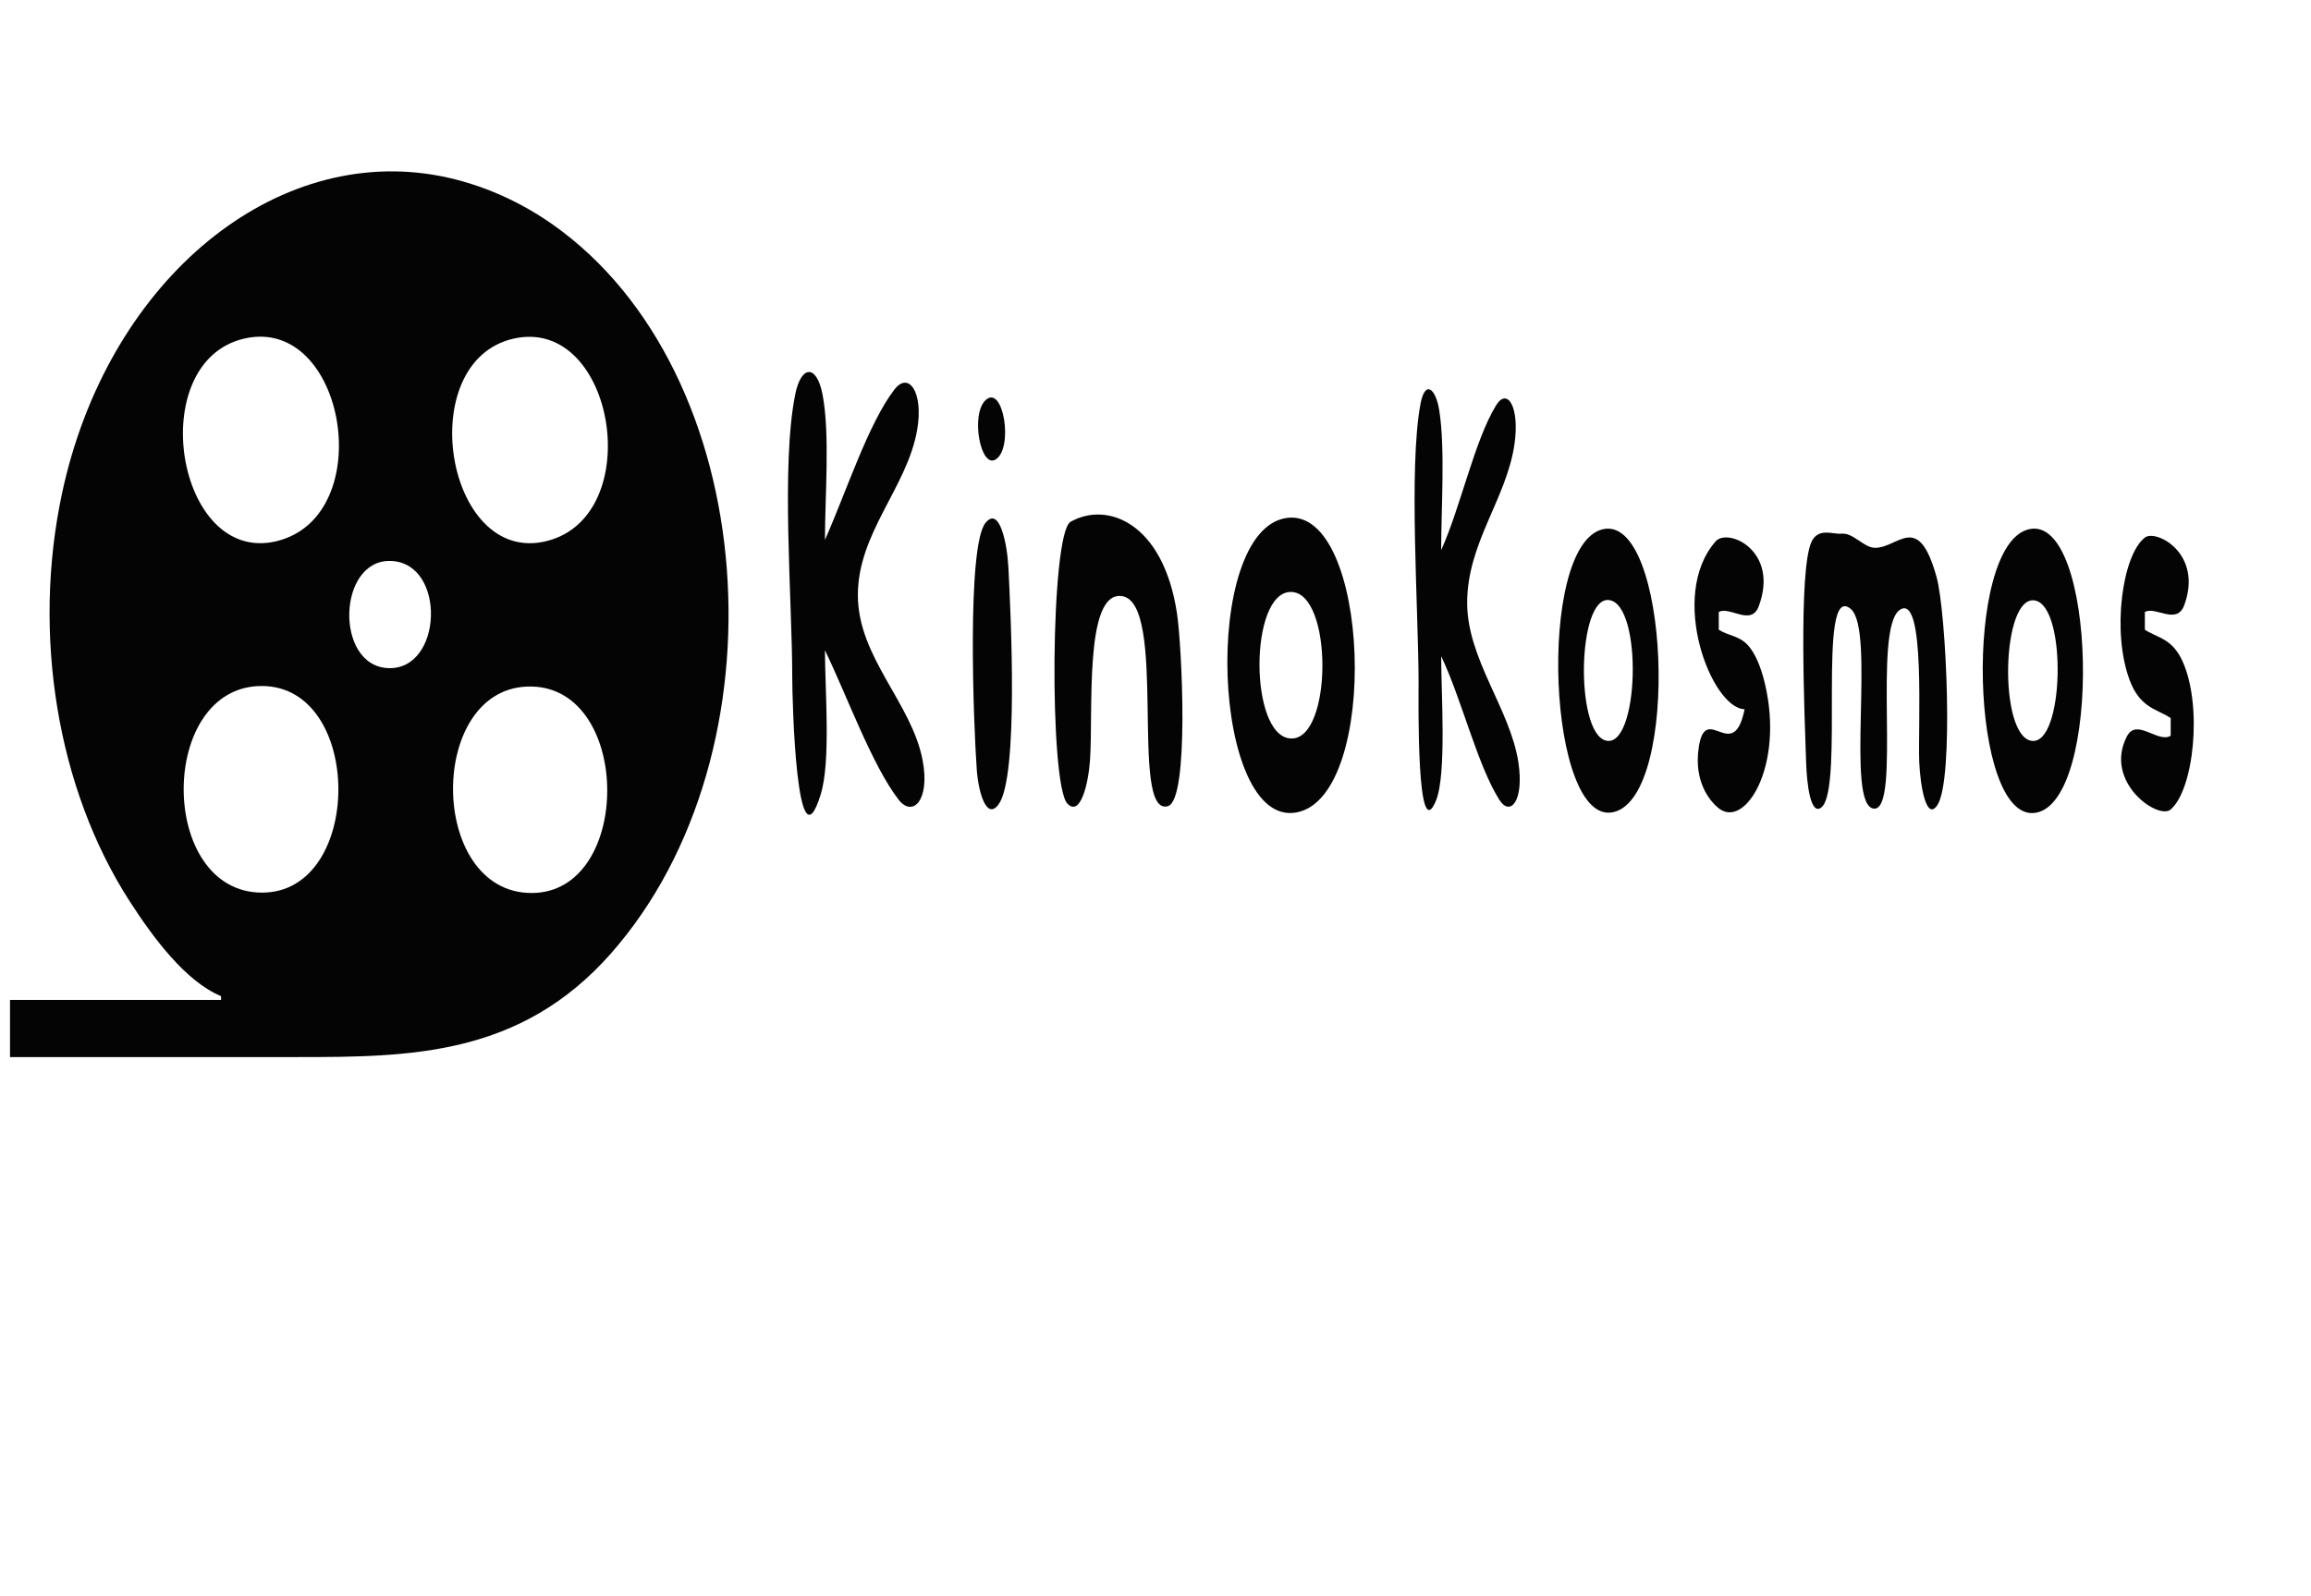 <?xml version="1.0" encoding="UTF-8" standalone="no"?>
<svg
   xmlns:dc="http://purl.org/dc/elements/1.1/"
   xmlns:cc="http://creativecommons.org/ns#"
   xmlns:rdf="http://www.w3.org/1999/02/22-rdf-syntax-ns#"
   xmlns:svg="http://www.w3.org/2000/svg"
   xmlns="http://www.w3.org/2000/svg"
   xmlns:sodipodi="http://sodipodi.sourceforge.net/DTD/sodipodi-0.dtd"
   xmlns:inkscape="http://www.inkscape.org/namespaces/inkscape"
   sodipodi:docname="rysunek.svg"
   inkscape:version="1.0 (4035a4fb49, 2020-05-01)"
   id="svg8"
   version="1.1"
   viewBox="0 0 456 315"
   height="315mm"
   width="456mm">
  <defs
     id="defs2" />
  <sodipodi:namedview
     inkscape:window-maximized="1"
     inkscape:window-y="-8"
     inkscape:window-x="-8"
     inkscape:window-height="1057"
     inkscape:window-width="1920"
     width="421mm"
     units="mm"
     showgrid="false"
     inkscape:document-rotation="0"
     inkscape:current-layer="layer1"
     inkscape:document-units="mm"
     inkscape:cy="983.12804"
     inkscape:cx="924.81093"
     inkscape:zoom="0.35"
     inkscape:pageshadow="2"
     inkscape:pageopacity="0.0"
     borderopacity="1.0"
     bordercolor="#666666"
     pagecolor="#ffffff"
     id="base" />
  <g
     id="layer1"
     inkscape:groupmode="layer"
     inkscape:label="Warstwa 1">
    <path
       sodipodi:nodetypes="ccccscccccccccccccccscccccscccccscccccsccccccccccccccccccccccccccccccccscccccccccccccccscccccccccccscccccccccccscccc"
       style="fill:#040404;stroke:none;stroke-width:0.659"
       d="m 43.615,196.609 v 0.752 H 1.974 v 11.275 H 58.652 c 22.278,0 44.023,-0.184 61.882,-20.432 35.032,-39.716 29.828,-114.872 -11.566,-143.956 -7.249,-5.093 -15.531,-8.483 -23.712,-9.789 C 52.801,29.279 21.006,56.307 12.237,97.386 6.298,125.207 11.28,155.657 25.544,177.817 c 4.611,7.164 11.042,15.881 18.071,18.792 M 48.241,66.814 c 20,-4.558 26.553,35.042 6.362,39.992 -19.86,4.87 -26.357,-35.435 -6.362,-39.992 m 53.207,-0.003 c 19.926,-4.358 26.283,35.102 6.362,39.995 -19.942,4.899 -26.487,-35.593 -6.362,-39.994 m 61.327,61.527 c 4.49,9.308 9.258,22.622 14.514,29.467 2.754,3.586 6.258,0.256 4.77,-7.7 -2.122,-11.342 -12.788,-20.345 -12.788,-32.657 0,-12.318 9.753,-21.279 11.706,-32.635 1.274,-7.406 -1.672,-11.594 -4.497,-7.927 -5.155,6.694 -9.511,20.236 -13.706,29.676 0,-8.422 1.035,-20.951 -0.486,-28.765 -1.149,-5.9 -4.201,-5.76 -5.367,0 -2.864,14.146 -0.598,40.537 -0.598,55.985 0,4.121 0.831,38.633 5.623,22.987 2.025,-6.613 0.828,-20.708 0.828,-28.431 m 121.592,1.176 c 4.004,8.355 7.131,21.455 11.464,28.322 2.175,3.446 4.943,0.246 3.767,-7.401 -1.615,-10.505 -10.1,-20.365 -10.1,-31.455 0,-11.841 7.771,-20.496 9.335,-31.319 1.061,-7.341 -1.41,-11.287 -3.641,-7.643 -4.255,6.949 -7.005,20.13 -10.825,28.565 0,-8.076 0.822,-20.158 -0.384,-27.642 -0.687,-4.261 -2.781,-6.049 -3.69,-1.245 -2.387,12.619 -0.384,40.854 -0.384,55.05 0,3.846 -0.406,32.623 3.44,23.264 2.112,-5.138 1.018,-21.45 1.018,-28.497 M 194.469,78.979 c -2.999,2.796 -1.002,13.592 2.003,11.699 3.572,-2.248 1.489,-14.957 -2.003,-11.699 m -8.1e-4,24.201 c -3.757,4.571 -2.356,40.148 -1.737,48.714 0.332,4.593 1.956,10.072 4.309,6.862 3.98,-5.431 2.405,-37.572 1.935,-46.723 -0.247,-4.82 -1.757,-12.198 -4.507,-8.852 m 16.779,-0.201 c -4.01,2.263 -4.239,51.797 -0.642,55.615 2.56,2.717 4.14,-3.862 4.467,-8.489 0.681,-9.645 -1.194,-33.327 6.231,-32.463 9.236,1.073 1.434,43.585 9.126,41.479 4.305,-1.18 2.775,-31.661 1.814,-38.041 -2.693,-17.891 -13.739,-22.192 -20.996,-18.1 m 42.651,-0.755 c -16.998,2.366 -14.814,61.574 2.077,58.096 16.428,-3.383 14.405,-60.389 -2.077,-58.096 m 62.316,2.244 c -13.101,3.181 -10.807,59.119 2.278,55.79 13.145,-3.344 10.844,-58.976 -2.278,-55.79 m 84.075,0 c -12.952,3.145 -11.562,57.764 1.274,55.966 13.371,-1.875 12.184,-59.233 -1.274,-55.966 m -323.131,6.245 c 10.953,0.415 10.231,21.619 -0.578,21.151 -10.612,-0.461 -10.005,-21.551 0.578,-21.151 m 267.081,29.269 c -2.226,11.018 -7.672,-1.594 -9.044,7.505 -1.016,6.74 2.128,10.605 3.949,12.049 5.204,4.123 12.975,-8.402 9.08,-24.71 -0.803,-3.363 -1.986,-6.037 -3.351,-7.504 -1.764,-1.898 -3.881,-1.83 -5.73,-3.038 v -3.488 c 2.111,-1.24 6.383,2.881 7.883,-1.129 4.111,-10.98 -6.09,-15.576 -8.511,-12.809 -9.424,10.777 -0.789,32.974 5.723,33.124 m 13.211,-33.066 c -2.631,5.601 -1.347,35.044 -1.072,43.523 0.143,4.425 0.899,10.613 3.014,8.921 4.618,-3.698 -1.024,-44.857 5.79,-39.18 4.985,4.155 -1.206,38.958 4.582,39.42 5.478,0.439 -0.375,-35.554 5.114,-39.237 5.137,-3.45 3.531,23.098 3.825,30.058 0.195,4.633 1.388,11.724 3.56,8.508 3.344,-4.952 1.759,-38.161 -0.135,-45.014 -3.625,-13.118 -7.485,-5.794 -12.141,-5.794 -2.245,0 -4.289,-3.031 -6.639,-2.789 -1.611,0.167 -4.558,-1.266 -5.897,1.584 m 70.864,34.811 v 3.488 c -2.459,1.53 -6.708,-3.55 -8.613,0.078 -4.721,8.995 6.139,16.62 8.61,14.478 4.565,-3.954 6.295,-20.29 2.407,-29.117 -2.071,-4.704 -4.994,-4.718 -7.5,-6.372 v -3.488 c 2.075,-1.221 6.305,2.681 7.78,-1.369 3.731,-10.245 -5.602,-15.019 -7.779,-13.329 -4.487,3.488 -6.542,18.675 -3.008,28.123 2.09,5.587 5.412,5.69 8.102,7.505 m -173.607,-24.893 c 8.357,0 8.257,29.285 -9.3e-4,28.923 -8.251,-0.361 -8.247,-28.923 9.3e-4,-28.923 m 62.781,1.603 c 6.738,0.816 5.932,29.433 -0.634,27.729 -6.086,-1.58 -5.62,-28.488 0.634,-27.729 m 84.073,0.087 c 6.315,1.203 5.743,28.474 -0.634,27.705 -6.627,-0.801 -6.066,-28.981 0.634,-27.705 M 51.712,135.398 c 20.087,0.086 20.056,40.779 0,40.779 -20.65,0 -20.603,-40.866 0,-40.779 m 53.207,0.105 c 19.871,0.437 19.864,40.716 0,40.749 -20.663,0.034 -20.74,-41.205 0,-40.749 z"
       id="path76" />
  </g>
</svg>
